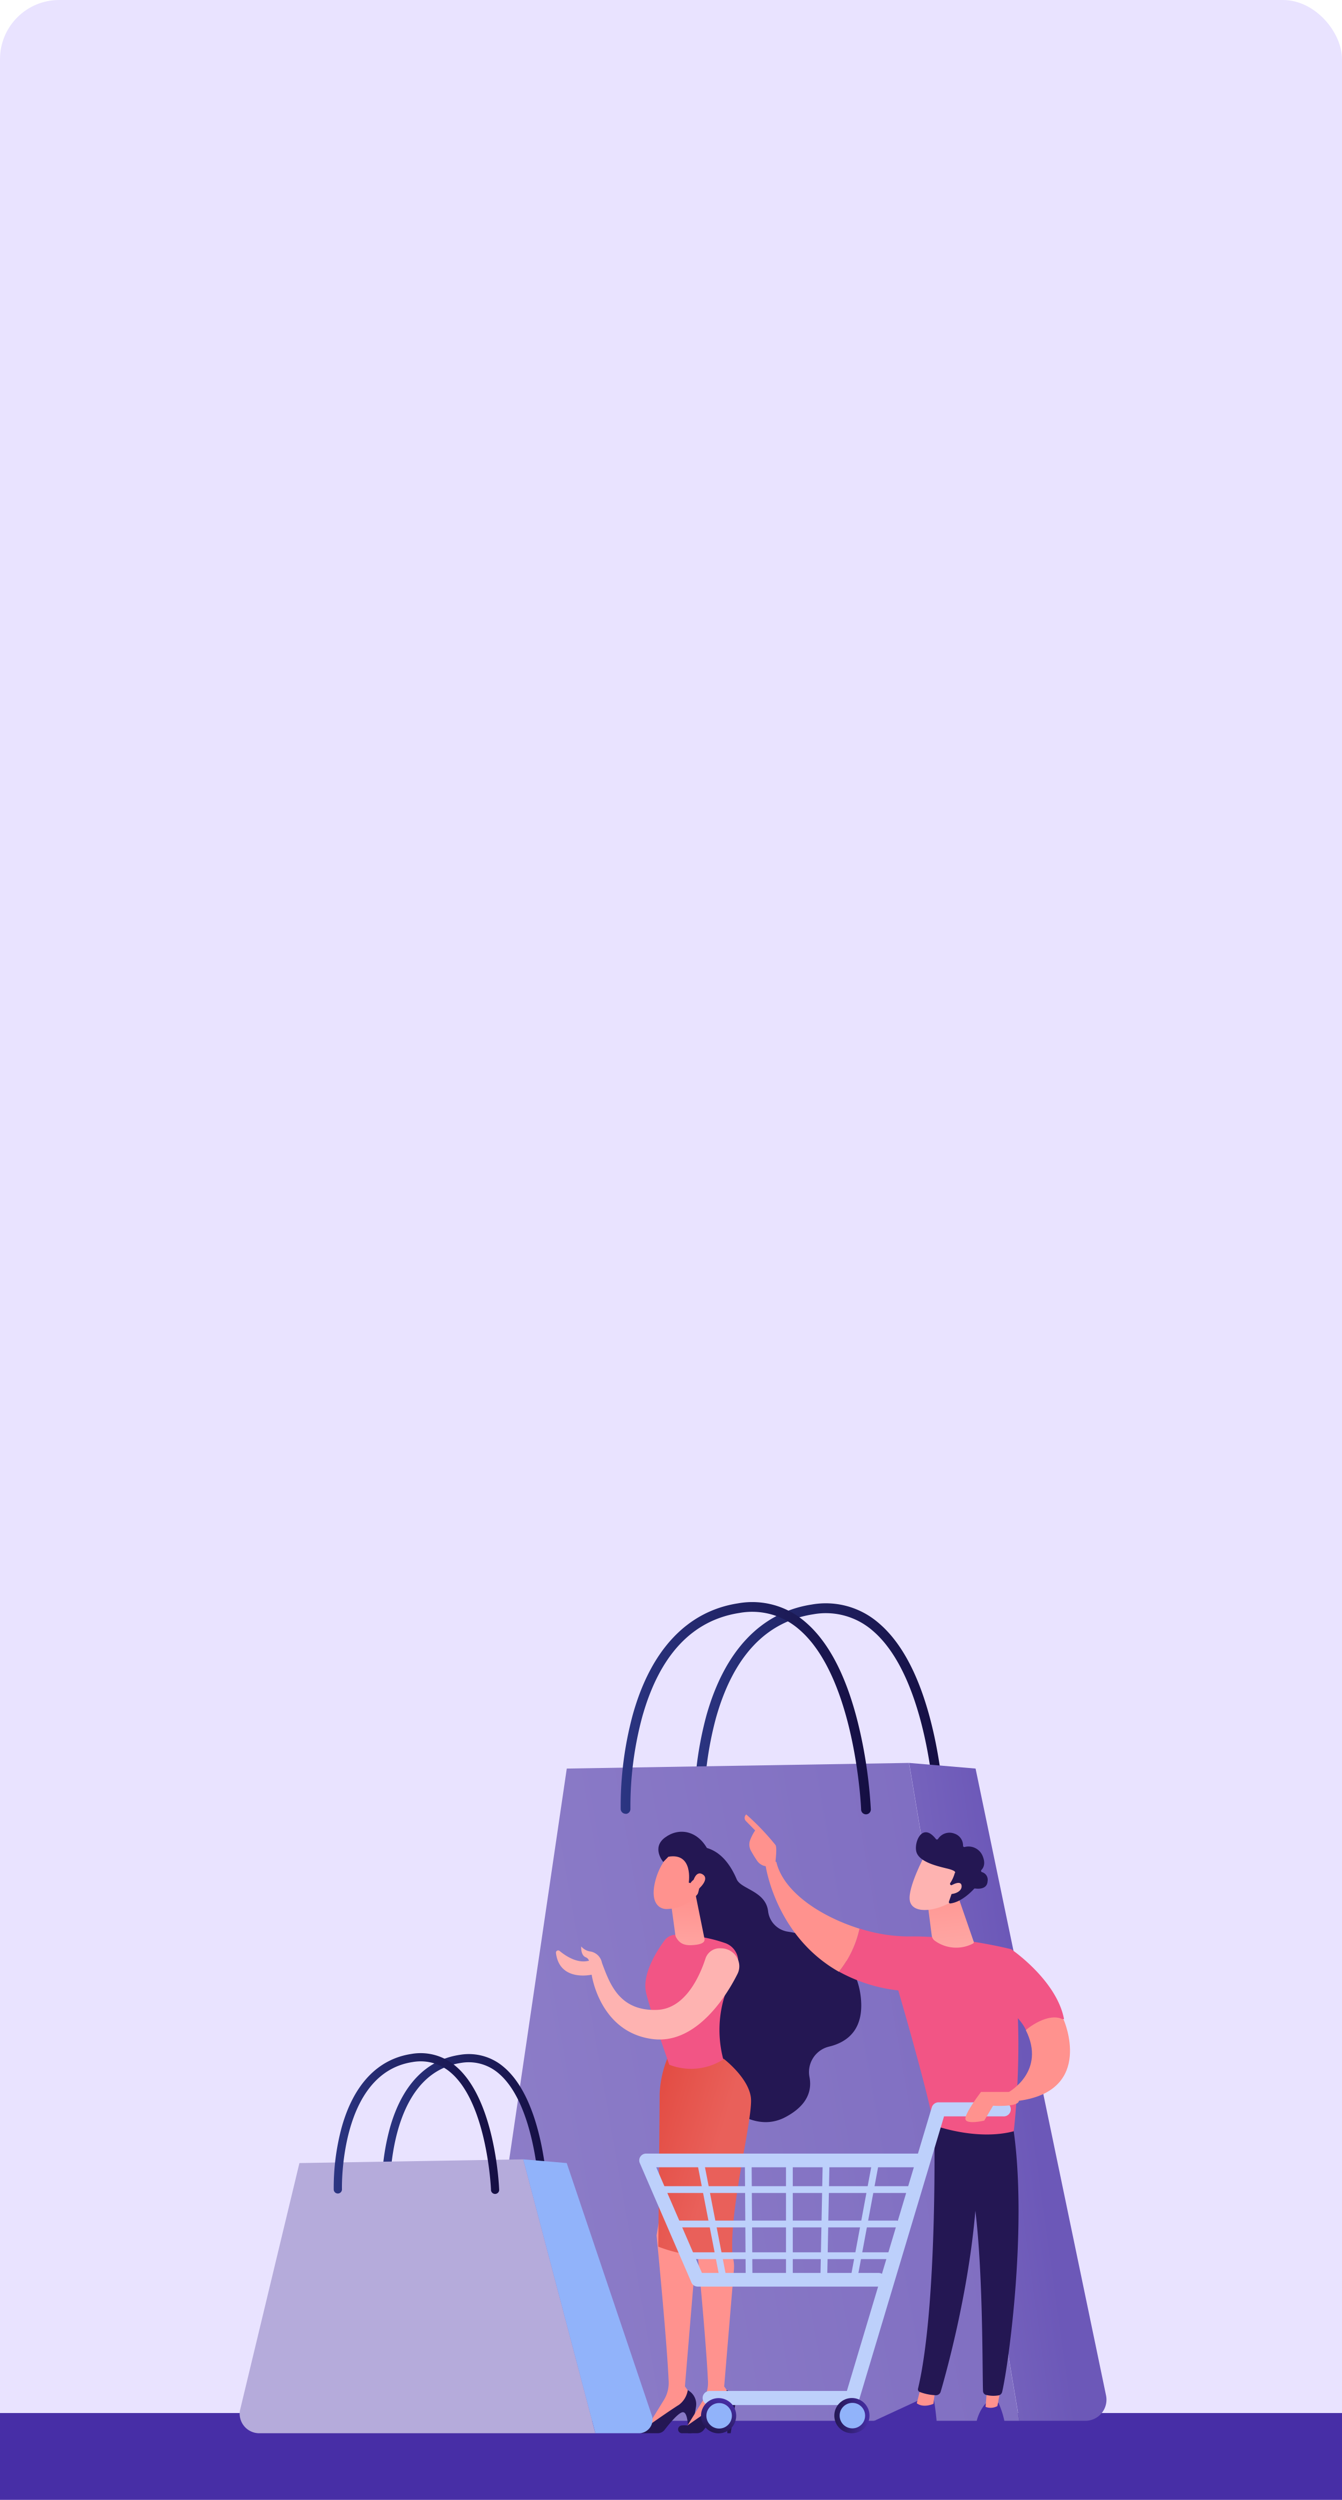 <svg xmlns="http://www.w3.org/2000/svg" xmlns:xlink="http://www.w3.org/1999/xlink" width="295" height="549.262" viewBox="0 0 295 549.262">
  <defs>
    <linearGradient id="linear-gradient" y1="0.5" x2="1" y2="0.5" gradientUnits="objectBoundingBox">
      <stop offset="0" stop-color="#2b3582"/>
      <stop offset="1" stop-color="#150e42"/>
    </linearGradient>
    <linearGradient id="linear-gradient-2" x1="2.24" y1="0.147" x2="-0.252" y2="0.685" gradientUnits="objectBoundingBox">
      <stop offset="0" stop-color="#6c58b8"/>
      <stop offset="1" stop-color="#9182ca"/>
    </linearGradient>
    <linearGradient id="linear-gradient-3" x1="0.59" y1="0.446" x2="-0.645" y2="1.025" xlink:href="#linear-gradient-2"/>
    <linearGradient id="linear-gradient-4" x1="0" y1="0.499" x2="1" y2="0.499" xlink:href="#linear-gradient"/>
    <linearGradient id="linear-gradient-5" x1="22.764" y1="-0.377" x2="23.141" y2="0.282" gradientUnits="objectBoundingBox">
      <stop offset="0" stop-color="#241753"/>
      <stop offset="1" stop-color="#472ea6"/>
    </linearGradient>
    <linearGradient id="linear-gradient-6" x1="89.762" y1="1.602" x2="90.798" y2="-1.187" gradientUnits="objectBoundingBox">
      <stop offset="0" stop-color="#ff928e"/>
      <stop offset="1" stop-color="#feb3b1"/>
    </linearGradient>
    <linearGradient id="linear-gradient-7" x1="76.423" y1="0.499" x2="77.416" y2="0.499" xlink:href="#linear-gradient-5"/>
    <linearGradient id="linear-gradient-8" x1="89.759" y1="1.601" x2="90.795" y2="-1.187" xlink:href="#linear-gradient-6"/>
    <linearGradient id="linear-gradient-9" x1="-0.197" y1="0.122" x2="0.54" y2="0.594" gradientUnits="objectBoundingBox">
      <stop offset="0" stop-color="#e1473d"/>
      <stop offset="1" stop-color="#e9605a"/>
    </linearGradient>
    <linearGradient id="linear-gradient-10" x1="76.55" y1="0.5" x2="77.544" y2="0.5" xlink:href="#linear-gradient-5"/>
    <linearGradient id="linear-gradient-11" x1="47.592" y1="0.41" x2="47.841" y2="2.005" gradientUnits="objectBoundingBox">
      <stop offset="0" stop-color="#f25585"/>
      <stop offset="1" stop-color="#f9aac2"/>
    </linearGradient>
    <linearGradient id="linear-gradient-12" x1="0.507" y1="0.249" x2="0.478" y2="1.637" xlink:href="#linear-gradient-6"/>
    <linearGradient id="linear-gradient-13" x1="82.459" y1="146.392" x2="81.712" y2="148.366" xlink:href="#linear-gradient-6"/>
    <linearGradient id="linear-gradient-14" x1="52.657" y1="171.087" x2="53.293" y2="172.484" xlink:href="#linear-gradient-5"/>
    <linearGradient id="linear-gradient-15" x1="309.354" y1="463.036" x2="306.537" y2="469.294" xlink:href="#linear-gradient-6"/>
    <linearGradient id="linear-gradient-16" x1="107.367" y1="-79.057" x2="107.644" y2="-77.159" xlink:href="#linear-gradient-6"/>
    <linearGradient id="linear-gradient-17" x1="564.559" y1="-0.482" x2="561.724" y2="5.99" xlink:href="#linear-gradient-5"/>
    <linearGradient id="linear-gradient-18" x1="2236.72" y1="0.501" x2="2237.72" y2="0.501" xlink:href="#linear-gradient-6"/>
    <linearGradient id="linear-gradient-19" x1="674.595" y1="0.946" x2="675.263" y2="0.099" xlink:href="#linear-gradient-5"/>
    <linearGradient id="linear-gradient-20" x1="1387.133" y1="-2.223" x2="1380.141" y2="5.382" xlink:href="#linear-gradient-5"/>
    <linearGradient id="linear-gradient-21" x1="2580.707" y1="0.497" x2="2581.707" y2="0.497" xlink:href="#linear-gradient-6"/>
    <linearGradient id="linear-gradient-22" x1="475.027" y1="0.917" x2="475.498" y2="0.086" xlink:href="#linear-gradient-5"/>
    <linearGradient id="linear-gradient-23" x1="228.897" y1="0.775" x2="230.509" y2="-0.237" xlink:href="#linear-gradient-11"/>
    <linearGradient id="linear-gradient-24" x1="440.012" y1="0.499" x2="441.012" y2="0.499" xlink:href="#linear-gradient-6"/>
    <linearGradient id="linear-gradient-25" x1="1061.958" y1="1.606" x2="1063.952" y2="4.279" xlink:href="#linear-gradient-6"/>
    <linearGradient id="linear-gradient-26" x1="3168.584" y1="0.706" x2="3170.594" y2="-1.072" xlink:href="#linear-gradient-6"/>
    <linearGradient id="linear-gradient-27" x1="572.092" y1="1.061" x2="576.141" y2="-1.521" xlink:href="#linear-gradient-11"/>
    <linearGradient id="linear-gradient-28" x1="0.415" y1="-0.377" x2="0.641" y2="1.816" xlink:href="#linear-gradient-6"/>
    <linearGradient id="linear-gradient-29" x1="508.445" y1="165.309" x2="507.452" y2="166.518" xlink:href="#linear-gradient-6"/>
    <linearGradient id="linear-gradient-30" x1="371.595" y1="143.811" x2="371.799" y2="144.989" xlink:href="#linear-gradient-5"/>
    <linearGradient id="linear-gradient-31" x1="1655.472" y1="797.288" x2="1652.236" y2="803.148" xlink:href="#linear-gradient-6"/>
    <linearGradient id="linear-gradient-32" x1="-0.001" y1="0.5" x2="1" y2="0.5" xlink:href="#linear-gradient-5"/>
    <linearGradient id="linear-gradient-33" x1="0" y1="0.5" x2="1" y2="0.5" xlink:href="#linear-gradient-5"/>
    <linearGradient id="linear-gradient-34" x1="657.94" y1="7.85" x2="659.735" y2="6.237" xlink:href="#linear-gradient-6"/>
    <linearGradient id="linear-gradient-35" x1="756.704" y1="20.636" x2="758.764" y2="16.18" xlink:href="#linear-gradient-6"/>
    <linearGradient id="linear-gradient-36" x1="0" y1="0.499" x2="1" y2="0.499" xlink:href="#linear-gradient"/>
    <linearGradient id="linear-gradient-37" x1="0" y1="0.499" x2="1" y2="0.499" xlink:href="#linear-gradient"/>
  </defs>
  <g id="Grupo_56920" data-name="Grupo 56920" transform="translate(-390 -4548.705)">
    <rect id="Rectángulo_6683" data-name="Rectángulo 6683" width="295" height="549" rx="13" transform="translate(390 4548.705)" fill="#e9e3ff"/>
    <g id="CF1_tarejta_5" data-name="CF1_tarejta 5" transform="translate(390 4506.486)">
      <rect id="Rectángulo_6701" data-name="Rectángulo 6701" width="295" height="19.08" transform="translate(0 572.4)" fill="#472ea6"/>
      <g id="Grupo_56351" data-name="Grupo 56351">
        <g id="Grupo_56339" data-name="Grupo 56339">
          <path id="Trazado_115743" data-name="Trazado 115743" d="M153.67,441a1.07,1.07,0,0,1-1.06-1,77.37,77.37,0,0,1,2.68-20.88c4-14.21,12-22.63,23.09-24.35a17.73,17.73,0,0,1,14.55,3.87c5.63,4.64,9.81,13,12.42,24.9a107,107,0,0,1,2.24,16.38,1.07,1.07,0,0,1-1,1.11,1.09,1.09,0,0,1-1.11-1c0-.29-1.28-29.33-13.88-39.72a15.66,15.66,0,0,0-12.86-3.4c-10.38,1.6-17.57,9.28-21.37,22.82a76.559,76.559,0,0,0-2.6,20.23,1.06,1.06,0,0,1-1,1.1Z" fill="url(#linear-gradient)"/>
          <path id="Trazado_115744" data-name="Trazado 115744" d="M104.59,566.56l20-135.76,75.23-1.24,24.24,144.55h-113a6.58,6.58,0,0,1-6.47-7.55Z" fill="url(#linear-gradient-2)"/>
          <path id="Trazado_115745" data-name="Trazado 115745" d="M214.45,430.8l-14.61-1.24,24.24,144.55h14.51a4.64,4.64,0,0,0,4.54-5.58Z" fill="url(#linear-gradient-3)"/>
          <path id="Trazado_115746" data-name="Trazado 115746" d="M137.51,440.73a1.08,1.08,0,0,1-1.07-1,77.14,77.14,0,0,1,2.69-20.88c4-14.21,12-22.63,23.09-24.35a17.71,17.71,0,0,1,14.54,3.87c5.63,4.64,9.81,13,12.42,24.9a104.1,104.1,0,0,1,2.24,16.38,1.07,1.07,0,1,1-2.13.08c0-.29-1.28-29.33-13.89-39.72a15.65,15.65,0,0,0-12.86-3.4c-10.38,1.6-17.56,9.28-21.36,22.82a75.589,75.589,0,0,0-2.6,20.23,1.07,1.07,0,0,1-1,1.1Z" fill="url(#linear-gradient-4)"/>
        </g>
        <g id="Grupo_56342" data-name="Grupo 56342">
          <path id="Trazado_115747" data-name="Trazado 115747" d="M147.18,449.82s9.62-6.75,14.76,5.3c.93,2.2,6.35,2.56,6.9,7a5.16,5.16,0,0,0,4.3,4.51c5.72.87,14.55,3.85,16,13.79,1.08,7.59-2.79,10.47-6.85,11.46a5.75,5.75,0,0,0-4.36,6.64c.58,2.89-.29,6.23-5.29,8.87-11.21,5.91-22.4-14-22.4-14l-2.3-34.8Z" fill="url(#linear-gradient-5)"/>
          <g id="Grupo_56340" data-name="Grupo 56340">
            <path id="Trazado_115748" data-name="Trazado 115748" d="M145,529.37l-.67,4s2.26,22.92,2.66,32.09a7.19,7.19,0,0,1-1.06,4.09L142,575.92l10-5.9.19-1.22-1.63-2.26,2.14-25.68a7.86,7.86,0,0,0-.89-4.36l-2.07-3.88Z" fill="url(#linear-gradient-6)"/>
            <path id="Trazado_115749" data-name="Trazado 115749" d="M141.37,576.84h3.2a1.92,1.92,0,0,0,1.52-.74c1-1.3,3.06-3.82,4-3.88,1.33-.09,1.16,4.62,1.16,4.62H152l1-5.84a3.5,3.5,0,0,0-1.82-3.63h0a4.94,4.94,0,0,1-1.95,3.24c-1.65,1-6.7,4.55-6.7,4.55a4.522,4.522,0,0,0-1.29,0,.843.843,0,1,0,.13,1.68Z" fill="url(#linear-gradient-7)"/>
          </g>
          <path id="Trazado_115750" data-name="Trazado 115750" d="M153.64,529.37l-.67,4s2.26,22.92,2.66,32.09a7.19,7.19,0,0,1-1.06,4.09l-3.94,6.39,10-5.9.2-1.22-1.64-2.26,2.14-25.68a7.86,7.86,0,0,0-.89-4.36l-2.07-3.88Z" fill="url(#linear-gradient-8)"/>
          <path id="Trazado_115751" data-name="Trazado 115751" d="M165.06,503.07c-.55-4.39-6-8.52-6-8.52a13.24,13.24,0,0,1-11.88-1.19,23.74,23.74,0,0,0-2.18,8.95c0,4.52-.3,33.53-.3,33.53a31.141,31.141,0,0,0,16.3,1.71C160.34,527.11,165.6,507.45,165.06,503.07Z" fill="url(#linear-gradient-9)"/>
          <path id="Trazado_115752" data-name="Trazado 115752" d="M150,576.84h3.19a1.92,1.92,0,0,0,1.52-.74c1-1.3,3.06-3.82,4-3.88,1.33-.09,1.16,4.62,1.16,4.62h.75l.94-5.86a3.49,3.49,0,0,0-1.82-3.63h0a4.94,4.94,0,0,1-1.95,3.24c-1.65,1-6.69,4.55-6.69,4.55a4.592,4.592,0,0,0-1.3,0,.856.856,0,0,0,.2,1.7Z" fill="url(#linear-gradient-10)"/>
          <path id="Trazado_115753" data-name="Trazado 115753" d="M159,494.71a25.191,25.191,0,0,1,2.67-19.31,4.29,4.29,0,0,0-2.16-6.22,33.619,33.619,0,0,0-10.89-1.87,3.1,3.1,0,0,0-2.56,1.28c-1.7,2.3-4.9,7.3-4.06,11.35.66,3.19,5.12,15.93,5.12,15.93A13.2,13.2,0,0,0,159,494.71Z" fill="url(#linear-gradient-11)"/>
          <path id="Trazado_115754" data-name="Trazado 115754" d="M152.63,457.15l2.22,11c.27,1.1-1.32,1.34-2.45,1.43-1.93.16-3-.3-3.79-1.72a1.44,1.44,0,0,1-.15-.47l-1.19-8.66a1.56,1.56,0,0,1,.91-1.63l2.31-1a1.56,1.56,0,0,1,2.14,1.05Z" fill="url(#linear-gradient-12)"/>
          <g id="Grupo_56341" data-name="Grupo 56341">
            <path id="Trazado_115755" data-name="Trazado 115755" d="M148,449s-2.72,1.8-3.93,6.42.65,6.32,2.58,6.24a8.94,8.94,0,0,0,7.19-3.94C156.28,454.46,151.54,446.86,148,449Z" fill="url(#linear-gradient-13)"/>
            <path id="Trazado_115756" data-name="Trazado 115756" d="M151.4,455.86s1.07-6.64-4.47-5.69l-1.13,1.15s-2.66-3.08.36-5.35,7.16-1.62,9.41,2.6,3,7.17,1.08,9.75-3.38.33-3.38.33.92-2.24.19-3.22-1.68.54-1.68.54Z" fill="url(#linear-gradient-14)"/>
            <path id="Trazado_115757" data-name="Trazado 115757" d="M152.15,456.44s.53-3.42,2.26-2.42-.66,3.19-1.63,3.93Z" fill="url(#linear-gradient-15)"/>
          </g>
          <path id="Trazado_115758" data-name="Trazado 115758" d="M122.21,471.31a.49.49,0,0,1,.8-.44c1.26,1.05,3.72,2.7,6.11,2.22l.35-.06a1.15,1.15,0,0,0-.7-.76c-1.18-.47-1-2.38-1-2.38a3.22,3.22,0,0,0,2,1.1,3.11,3.11,0,0,1,2.55,2.49c1.7,4.54,3.78,10.66,12.15,10.34,6.22-.25,9.38-7.52,10.6-11.25a3.28,3.28,0,0,1,3.43-2.27,4,4,0,0,1,3.88,2.95,3.73,3.73,0,0,1-.29,2.72c-1.85,3.71-8.56,15.46-18.49,14.28-11.77-1.39-13.54-14.16-13.54-14.16S123,477.73,122.21,471.31Z" fill="url(#linear-gradient-16)"/>
        </g>
        <g id="Grupo_56349" data-name="Grupo 56349">
          <path id="Trazado_115759" data-name="Trazado 115759" d="M205.18,568.76s.47,2.67.7,5.31a1.81,1.81,0,0,1-1.74,2c-3.51.15-11,.43-13.74.31a.59.59,0,0,1-.52-.81h0a1.31,1.31,0,0,1,.68-.71L203,569.11Z" fill="url(#linear-gradient-17)"/>
          <path id="Trazado_115760" data-name="Trazado 115760" d="M205.57,567.19l-.38,3.19s-2.18,1-3.66-.12l.9-3.56Z" fill="url(#linear-gradient-18)"/>
          <path id="Trazado_115761" data-name="Trazado 115761" d="M205.28,507.19c.17.83.88,41.59-3.48,59.86a.62.62,0,0,0,.37.72,11.1,11.1,0,0,0,3.55.72,1.08,1.08,0,0,0,1.06-.77c1.24-4.24,7.21-25.47,8-45.75.87-22.67,0-.78,0-.78l-.51-14Z" fill="url(#linear-gradient-19)"/>
          <path id="Trazado_115762" data-name="Trazado 115762" d="M219.48,570.15a19.34,19.34,0,0,1,1.48,4.93,1.12,1.12,0,0,1-1,1.33c-1.16.11-2.95.26-4.38.25a1.11,1.11,0,0,1-1.1-1.24,9.34,9.34,0,0,1,2.18-5.12Z" fill="url(#linear-gradient-20)"/>
          <path id="Trazado_115763" data-name="Trazado 115763" d="M220.14,566.05l-.89,4.82a3.11,3.11,0,0,1-2.6.18l.42-5.19Z" fill="url(#linear-gradient-21)"/>
          <path id="Trazado_115764" data-name="Trazado 115764" d="M222.53,508.44c3.56,21.5-.78,53.15-2.24,59.34a1,1,0,0,1-.78.74,6.71,6.71,0,0,1-2.78-.11.89.89,0,0,1-.64-.82c-.2-5,.16-35.75-3.16-47.9a2.79,2.79,0,0,0-1.07-1.52l-6.44-4.58-.5-7.41Z" fill="url(#linear-gradient-22)"/>
          <g id="Grupo_56343" data-name="Grupo 56343">
            <path id="Trazado_115765" data-name="Trazado 115765" d="M199.82,467.69c10.68-.18,22.46,2.8,22.46,2.8,3.19,18.58.56,40,.56,40-8.27,2.17-17.59-1.33-17.59-1.33-1.38-7.76-7.79-29.61-7.79-29.61a35,35,0,0,1-13.05-4.14,22.82,22.82,0,0,0,4.52-9.47,35.811,35.811,0,0,0,10.89,1.75Z" fill="url(#linear-gradient-23)"/>
            <path id="Trazado_115766" data-name="Trazado 115766" d="M168.28,452a2,2,0,0,1,2.38-.67c1.57,6.64,9.81,12,18.27,14.65a22.82,22.82,0,0,1-4.52,9.47C170.36,467.51,168.28,452,168.28,452Z" fill="url(#linear-gradient-24)"/>
          </g>
          <g id="Grupo_56344" data-name="Grupo 56344">
            <path id="Trazado_115767" data-name="Trazado 115767" d="M168.53,452.28c-.11.35,1.16.88,1.91-.54,0-.69.45-3.62,0-4.18a55.08,55.08,0,0,0-6.4-6.68,1,1,0,0,0-.13,1.39L166,444.4a9.75,9.75,0,0,0-1.19,2.37,2.83,2.83,0,0,0,.28,2.11,24.008,24.008,0,0,0,1.32,2.15A2.82,2.82,0,0,0,168.53,452.28Z" fill="url(#linear-gradient-25)"/>
            <path id="Trazado_115768" data-name="Trazado 115768" d="M166.9,445.79l1.86,1.58.59,1.57-1.67,1.85a21.06,21.06,0,0,0-1-3.8C166.29,446.31,166.51,446,166.9,445.79Z" fill="url(#linear-gradient-26)"/>
          </g>
          <path id="Trazado_115769" data-name="Trazado 115769" d="M218.19,480.83l4.09-10.34s10,6.78,11.62,15.37a22.581,22.581,0,0,0-8.4,2.36C224,484.81,218.19,480.83,218.19,480.83Z" fill="url(#linear-gradient-27)"/>
          <path id="Trazado_115770" data-name="Trazado 115770" d="M210.64,459l3.4,9.83a.35.35,0,0,1-.16.42,8,8,0,0,1-8.29-.55,1.7,1.7,0,0,1-.77-1.2l-1.1-8.5Z" fill="url(#linear-gradient-28)"/>
          <g id="Grupo_56345" data-name="Grupo 56345">
            <path id="Trazado_115771" data-name="Trazado 115771" d="M203.25,449.92s-3.74,7-3.26,9.86,5.11,2.63,9.14.33l2.82-7.58Z" fill="url(#linear-gradient-29)"/>
            <path id="Trazado_115772" data-name="Trazado 115772" d="M209,456.39a.3.3,0,0,1-.12-.43,7.521,7.521,0,0,0,1-2.2s.67-.43-1.71-1-5.92-1.45-6.67-3.48,1.18-6.93,4.23-3a.29.29,0,0,0,.46,0,3,3,0,0,1,3.63-1.18,2.75,2.75,0,0,1,1.88,2.65.28.28,0,0,0,.34.29,3.35,3.35,0,0,1,3.9,1.82c.79,1.75.27,2.74-.2,3.22a.29.29,0,0,0,.13.48,1.74,1.74,0,0,1,1.22,2c-.1,1.84-2.15,1.68-2.74,1.59a.27.27,0,0,0-.25.1c-.5.55-2.76,2.9-5.2,3.19a.3.3,0,0,1-.31-.39l1.06-3.07a.29.29,0,0,0-.16-.36Z" fill="url(#linear-gradient-30)"/>
            <path id="Trazado_115773" data-name="Trazado 115773" d="M208.53,456.82s2.66-1.82,2.85-.29-2.39,2.23-3.67,1.66Z" fill="url(#linear-gradient-31)"/>
          </g>
          <g id="Grupo_56348" data-name="Grupo 56348">
            <path id="Trazado_115774" data-name="Trazado 115774" d="M187.7,543.66a.75.75,0,0,0,.73-.61l4.84-26a.742.742,0,0,0-1.46-.27l-4.84,26a.75.75,0,0,0,.59.87Z" fill="#bdd0fb"/>
            <path id="Trazado_115775" data-name="Trazado 115775" d="M153.33,544.62h39.8a1.5,1.5,0,0,0,0-3H154.3L144.25,518.4h57.43a1.5,1.5,0,1,0,0-3H142a1.49,1.49,0,0,0-1.36,2.08L152,543.73a1.49,1.49,0,0,0,1.33.89Z" fill="#bdd0fb"/>
            <path id="Trazado_115776" data-name="Trazado 115776" d="M156,570.65h31.36a1.53,1.53,0,0,0,1.48-1.11l18.68-62.32h13a1.55,1.55,0,1,0,0-3.09h-14.2a1.56,1.56,0,0,0-1.49,1.1l-18.67,62.32H156a1.55,1.55,0,1,0,0,3.1Z" fill="#bdd0fb"/>
            <g id="Grupo_56346" data-name="Grupo 56346">
              <circle id="Elipse_4501" data-name="Elipse 4501" cx="3.87" cy="3.87" r="3.87" transform="translate(183.4 569.1)" fill="url(#linear-gradient-32)"/>
              <circle id="Elipse_4502" data-name="Elipse 4502" cx="2.8" cy="2.8" r="2.8" transform="translate(184.57 570.17)" fill="#91b3fa"/>
            </g>
            <g id="Grupo_56347" data-name="Grupo 56347">
              <circle id="Elipse_4503" data-name="Elipse 4503" cx="3.87" cy="3.87" r="3.87" transform="translate(152.939 575.158) rotate(-68.32)" fill="url(#linear-gradient-33)"/>
              <path id="Trazado_115777" data-name="Trazado 115777" d="M155.28,573a2.8,2.8,0,1,0,2.8-2.79,2.8,2.8,0,0,0-2.8,2.79Z" fill="#91b3fa"/>
            </g>
            <path id="Trazado_115778" data-name="Trazado 115778" d="M181.08,543.78a.75.75,0,0,0,.75-.73l.51-25.75a.75.75,0,0,0-.73-.76.73.73,0,0,0-.76.73L180.34,543a.75.75,0,0,0,.73.76Z" fill="#bdd0fb"/>
            <path id="Trazado_115779" data-name="Trazado 115779" d="M173.52,543.66a.76.76,0,0,0,.75-.75V517.28a.75.75,0,0,0-.75-.74.74.74,0,0,0-.74.74v25.63a.75.75,0,0,0,.74.75Z" fill="#bdd0fb"/>
            <path id="Trazado_115780" data-name="Trazado 115780" d="M164.66,543.54h0a.75.75,0,0,0,.74-.75l-.18-25.51a.74.74,0,0,0-.74-.74h0a.75.75,0,0,0-.74.75l.18,25.51A.74.74,0,0,0,164.66,543.54Z" fill="#bdd0fb"/>
            <path id="Trazado_115781" data-name="Trazado 115781" d="M158.91,543.32h.14a.75.75,0,0,0,.59-.88l-4.84-24.92a.744.744,0,0,0-1.46.29l4.84,24.92A.75.75,0,0,0,158.91,543.32Z" fill="#bdd0fb"/>
            <path id="Trazado_115782" data-name="Trazado 115782" d="M144.7,524.05h54.93a.75.75,0,0,0,0-1.49H144.7a.75.75,0,0,0,0,1.49Z" fill="#bdd0fb"/>
            <path id="Trazado_115783" data-name="Trazado 115783" d="M148,531.61h49.14a.75.75,0,0,0,0-1.49H148a.75.75,0,1,0,0,1.49Z" fill="#bdd0fb"/>
            <path id="Trazado_115784" data-name="Trazado 115784" d="M151.31,538.58h43.95a.75.75,0,0,0,0-1.49H151.31a.75.75,0,0,0,0,1.49Z" fill="#bdd0fb"/>
          </g>
          <path id="Trazado_115785" data-name="Trazado 115785" d="M233.83,486s6.82,15.52-9.85,17.8l-2.27-1.9s8.33-4.54,3.79-13.63C225.5,488.22,230.42,484.05,233.83,486Z" fill="url(#linear-gradient-34)"/>
          <path id="Trazado_115786" data-name="Trazado 115786" d="M221.71,501.85h-6.06s-3.79,4.93-3.41,6.06,4.12.24,4.12.24l1.94-3.27s5.68.38,5.68-1.13S221.71,501.85,221.71,501.85Z" fill="url(#linear-gradient-35)"/>
        </g>
        <g id="Grupo_56350" data-name="Grupo 56350">
          <path id="Trazado_115787" data-name="Trazado 115787" d="M84.83,524.37a.89.89,0,0,1-.89-.87,50.37,50.37,0,0,1,1.76-13.71c2.63-9.38,7.9-14.93,15.26-16.07a11.77,11.77,0,0,1,9.67,2.57c8.79,7.25,9.63,26.34,9.66,27.15a.9.9,0,1,1-1.79.07c0-.19-.84-19.1-9-25.83a10.06,10.06,0,0,0-8.26-2.19c-16.1,2.49-15.51,27.7-15.5,28a.89.89,0,0,1-.87.92Z" fill="url(#linear-gradient-36)"/>
          <path id="Trazado_115788" data-name="Trazado 115788" d="M52.73,571.91l13.09-54.43,49.2-.82,15.86,60.18H57a4.3,4.3,0,0,1-4.27-4.93Z" fill="#b5abdb"/>
          <path id="Trazado_115789" data-name="Trazado 115789" d="M124.58,517.48l-9.56-.82,15.86,60.18h9.49a3,3,0,0,0,3-3.65Z" fill="#91b3fa"/>
          <path id="Trazado_115790" data-name="Trazado 115790" d="M74.26,524.17a.9.9,0,0,1-.9-.87,50.83,50.83,0,0,1,1.76-13.71c2.63-9.38,7.91-14.94,15.27-16.08a11.81,11.81,0,0,1,9.67,2.58c8.79,7.25,9.63,26.34,9.66,27.15a.9.9,0,1,1-1.79.07c0-.19-.84-19.1-9-25.84a10.06,10.06,0,0,0-8.26-2.18c-16.11,2.49-15.51,27.7-15.5,27.95a.91.91,0,0,1-.87.93Z" fill="url(#linear-gradient-37)"/>
        </g>
      </g>
    </g>
  </g>
</svg>
